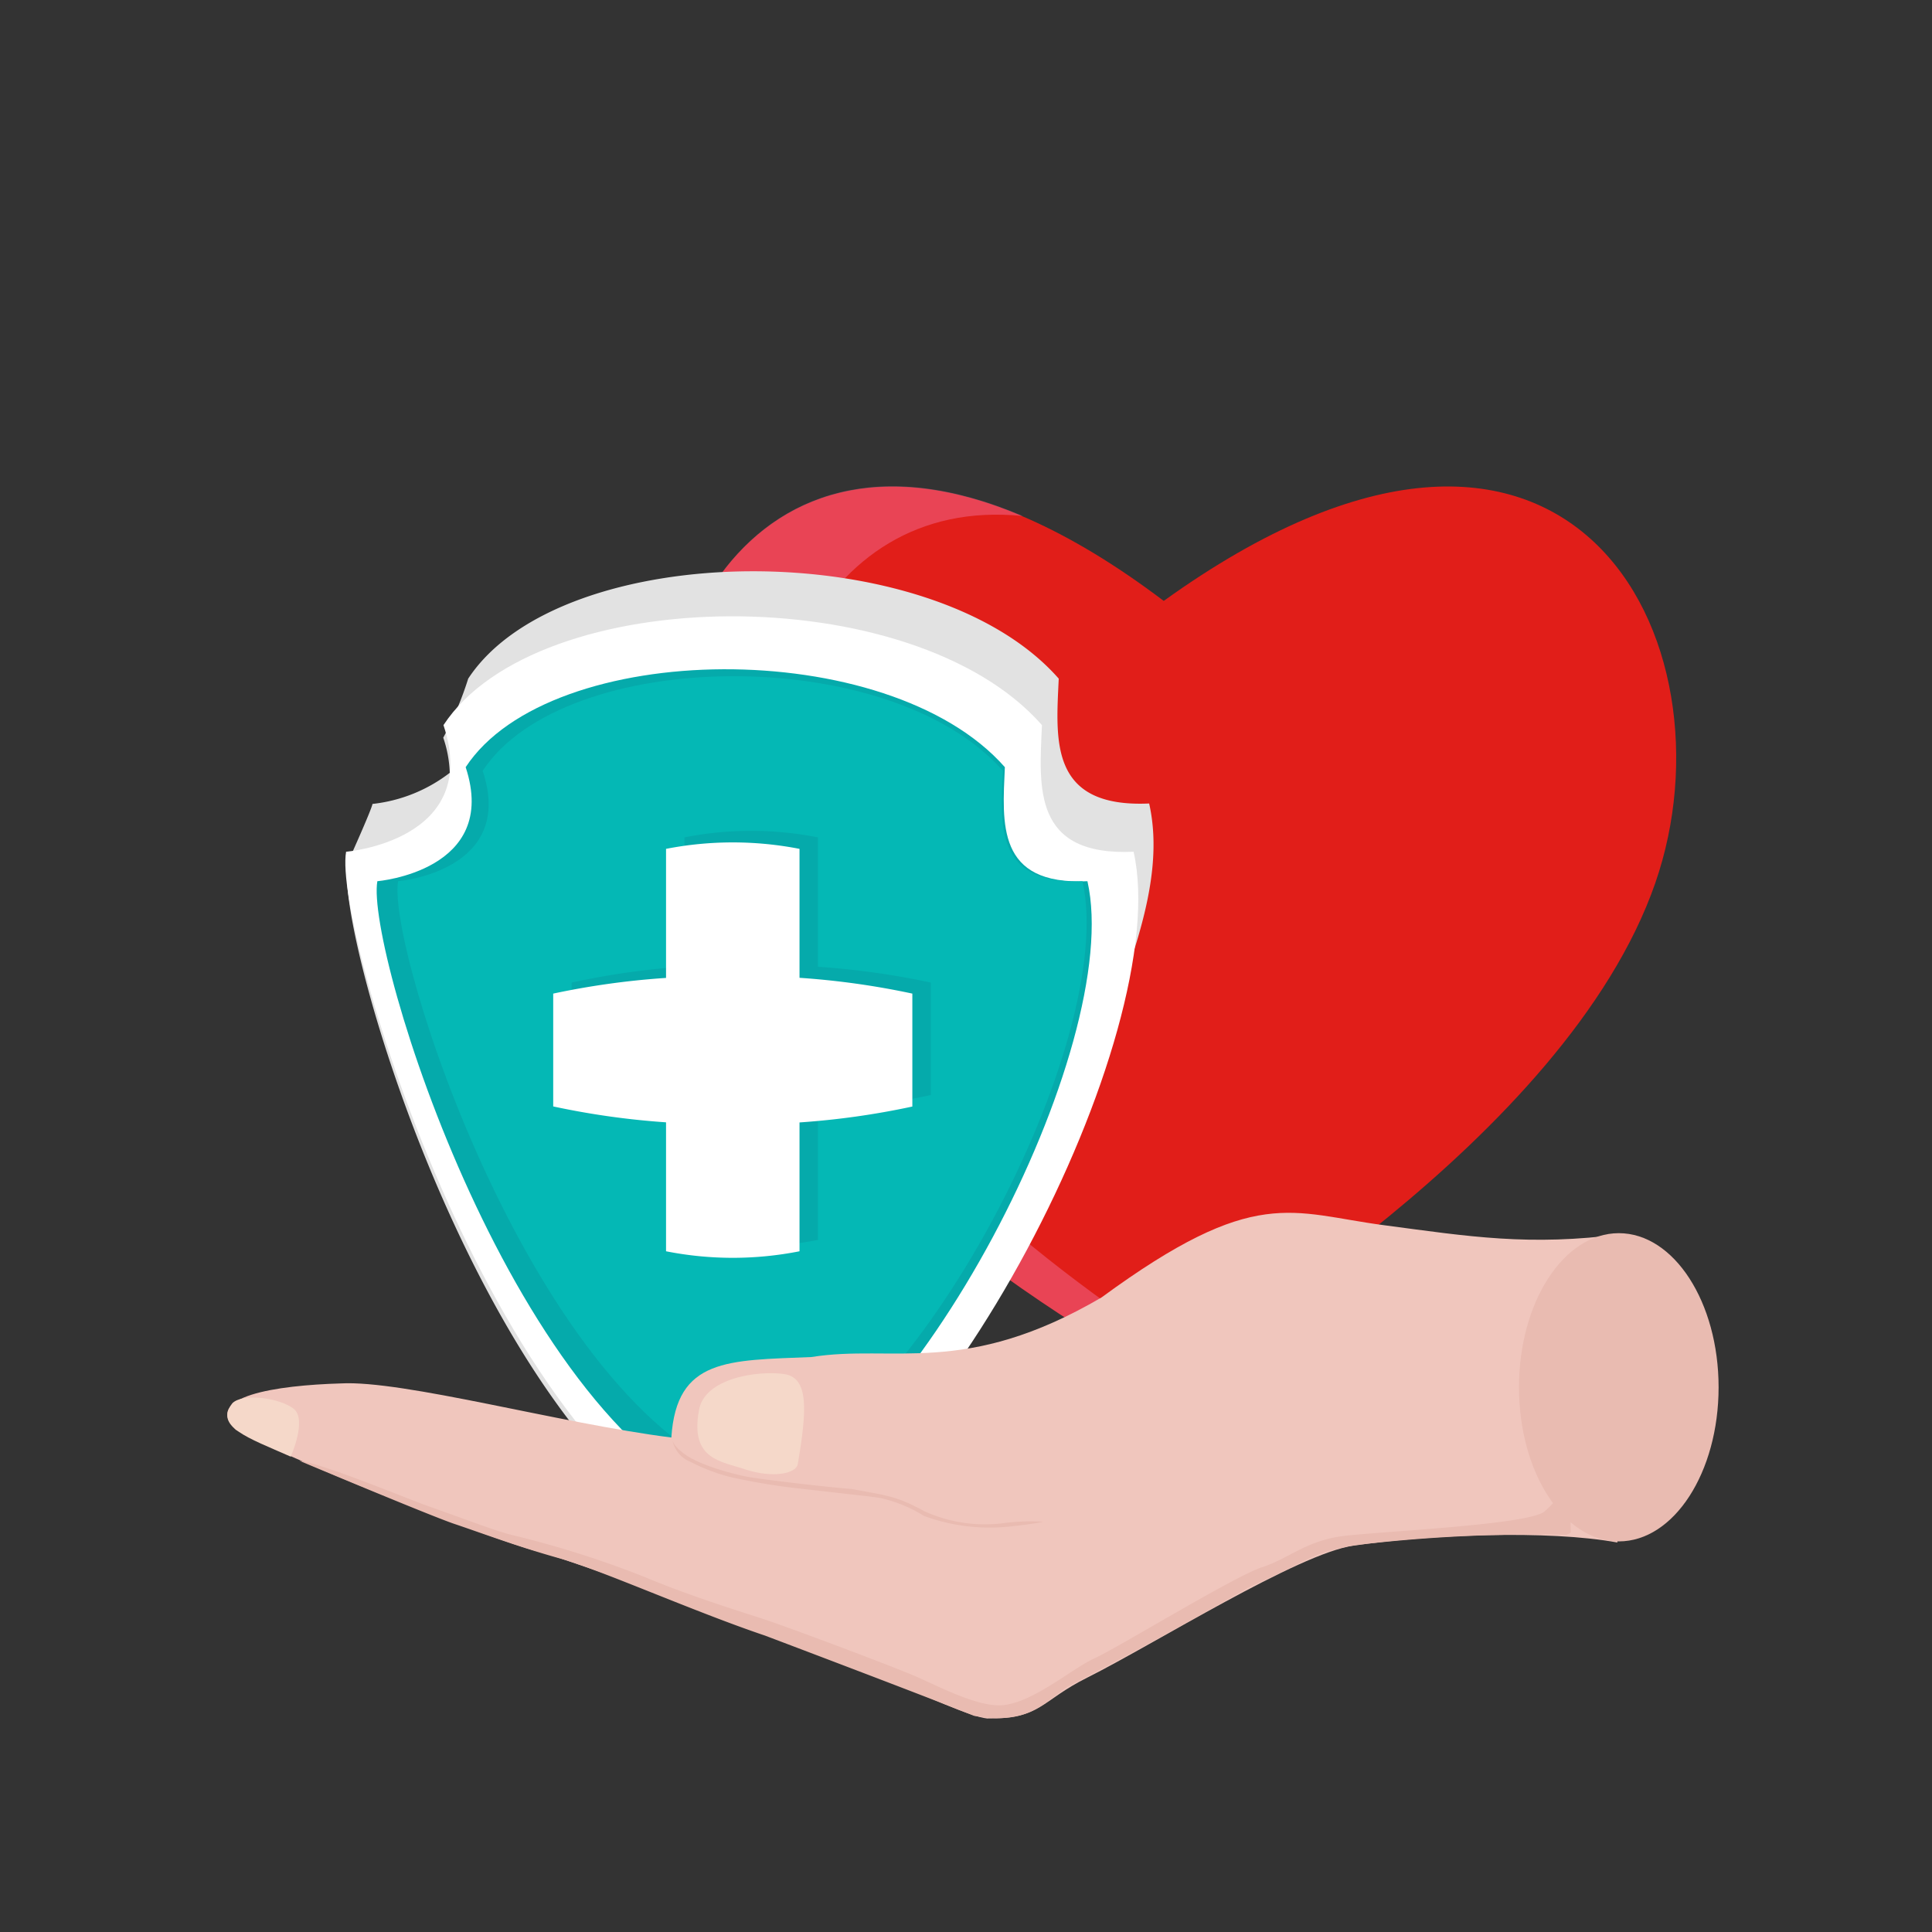 <svg xmlns="http://www.w3.org/2000/svg" xmlns:xlink="http://www.w3.org/1999/xlink" viewBox="0 0 175 175"><rect x="0" y="0" width="175" height="175" fill="#333333" stroke="none"/><defs><clipPath id="a"><rect width="175" height="175" style="fill:none"/></clipPath></defs><g style="clip-path:url(#a)"><path d="M149.93,80c-8.07,23.23-41.68,42.63-44.52,44.52-.94,0-38.31-20.73-44.52-44.52-5.68-21.78,9.48-52.09,44.52-25.57C142.36,27.88,157.51,58.19,149.93,80Z" style="fill:#e11e19"/><path d="M70.31,82.53C66,66.09,73.6,44.81,92.63,46.74,66.75,35.7,56,61,60.89,80c6.21,23.79,43.58,44.52,44.52,44.52.35-.23,1.15-.72,2.3-1.44C96.33,115.9,74.87,100.05,70.31,82.53Z" style="fill:#f279a7;opacity:0.42"/><path d="M96.7,101.19c5.54-12.7,9-21.23,7.39-28.41C95,73.19,95.65,67,95.9,61.47c-11.57-13.17-45.11-12.76-53.49,0a30.35,30.35,0,0,1-2.26,5.35A10.94,10.94,0,0,1,40.74,70a13.93,13.93,0,0,1-7,2.82c-.09.55-2.26,5.35-2.26,5.35-1.2,6.79,13.3,55.45,35.52,63.06,10.19-3.13,21.65-20.37,28.6-37.33C96,103,96.33,102.08,96.7,101.19Z" style="fill:#e2e2e2"/><path d="M31.35,77.15s12.31-1,8.82-11.47c8.49-12.93,42.49-13.35,54.21,0-.25,5.63-.88,11.89,8.3,11.47,3.73,16.46-17.74,58.42-35.26,63.8C44.89,133.24,30.14,84,31.35,77.15Z" style="fill:#fff"/><path d="M34.18,79.82s11.09-.93,8-10.33c7.65-11.65,38.28-12,48.84,0-.22,5.07-.79,10.71,7.48,10.33,3.36,14.84-15.71,52.11-31.5,57C46.65,129.83,33.09,86,34.18,79.82Z" style="fill:#05aaab"/><path d="M36.06,79.82s10.69-.9,7.66-10c7.38-11.24,36.93-11.61,47.12,0-.22,4.89-.76,10.33,7.21,10,3.24,14.31-15,49.62-30.18,54.3C48.3,127.42,35,85.8,36.06,79.82Z" style="fill:#04b8b5"/><path d="M84.31,89a71.69,71.69,0,0,0-10.22-1.43V75.85a31.13,31.13,0,0,0-12.09,0V87.54A71.69,71.69,0,0,0,51.78,89V99.19A73.13,73.13,0,0,0,62,100.63v11.68a31.13,31.13,0,0,0,12.09,0V100.63a73.13,73.13,0,0,0,10.22-1.44Z" style="fill:#05aaab"/><path d="M82.64,90a71.69,71.69,0,0,0-10.22-1.43V76.89a31.52,31.52,0,0,0-12.09,0V88.58A71.69,71.69,0,0,0,50.11,90v10.22a71.67,71.67,0,0,0,10.22,1.44v11.68a31.13,31.13,0,0,0,12.09,0V101.67a71.67,71.67,0,0,0,10.22-1.44Z" style="fill:#fff"/><path d="M146.94,111.78c-8.41,1.12-13.88.22-21.57-.8-8.45-1.11-11.64-3.69-25.59,6.54-12.4,7.26-18.91,4.21-26.28,5.4-7.58.31-12.22.09-12.69,7.29-10.1-1.28-24.29-5.21-29.94-4.9-5.81.17-12.59,1.16-9.51,4.2,6.71,3.63,26.11,11,27.6,11.05C60.3,144.27,78,151.06,78,151.06c6.5,2.9,9.91,4.42,11.41,4.6,4.93.05,4.8-1.58,9.11-3.72,6-3,19.09-11.24,24.1-11.94,6.79-1,17.67-1.43,23.88-.28" style="fill:#f0c6bd"/><path d="M21.05,127.1c.94-.93,4.25-.49,5.53.49s-.25,4.35-.25,4.35C22.4,130.21,19.4,129.22,21.05,127.1Z" style="fill:#f5d8c9"/><path d="M27.13,132.32c2.11.28,8.44,2.9,11.36,4,4.15,1.46,6.62,2.45,8.14,2.78a89.93,89.93,0,0,1,11.63,3.69c3.87,1.63,8,2.93,10.61,3.77s11.68,4.28,13.38,5c2,.75,6.24,3.21,8.74,2.88,2.81-.38,6.15-3.33,8.17-4.24s12.68-7.44,15.15-8.24,4-2.41,7.38-2.83,16.65-1,18.2-2.21a9.54,9.54,0,0,0,2.29-3c0,.29.1,4.91.1,4.91a1.66,1.66,0,0,1-.43.19,139.08,139.08,0,0,0-19.2.95c-4.11.78-3.63,1.18-9.39,3.74-6.43,3.65-10.14,5.74-16.58,9.09-2.4,1.69-3.75,3.44-8.45,2.62-4.31-1.74-18.94-7.27-18.94-7.27-6.44-2.17-15-6-18.62-7s-7.35-2.39-9.5-3.11S27.13,132.32,27.13,132.32Z" style="fill:#e9bbb1"/><path d="M72.25,132.68c.86-5,1-7.83-1.16-8.21-2.38-.36-7.36.33-7.79,3.34-.79,4.45,2.07,4.55,4.31,5.32C70,133.88,72,133.5,72.25,132.68Z" style="fill:#f5d8c9"/><path d="M60.87,129.93a2.62,2.62,0,0,0,1.67,2.48,16.72,16.72,0,0,0,3.66,1.39,57.84,57.84,0,0,0,6.66,1.08l5,.57c.87.09,1.21.14,1.83.23a12.58,12.58,0,0,1,4,1.63,17.18,17.18,0,0,0,7.36,1c2.51-.23,3.91-.54,3.25-.48a19,19,0,0,0-3.59.16,13.3,13.3,0,0,1-7-1.11c-2.62-1.45-3.57-1.42-6.49-2-2.65-.21-8.35-.89-9.55-1.12s-4.18-1-5.59-2S60.93,130.3,60.87,129.93Z" style="fill:#e9bbb1"/><ellipse cx="146.63" cy="125.66" rx="9.04" ry="13.96" style="fill:#e9bbb1"/></g></svg>